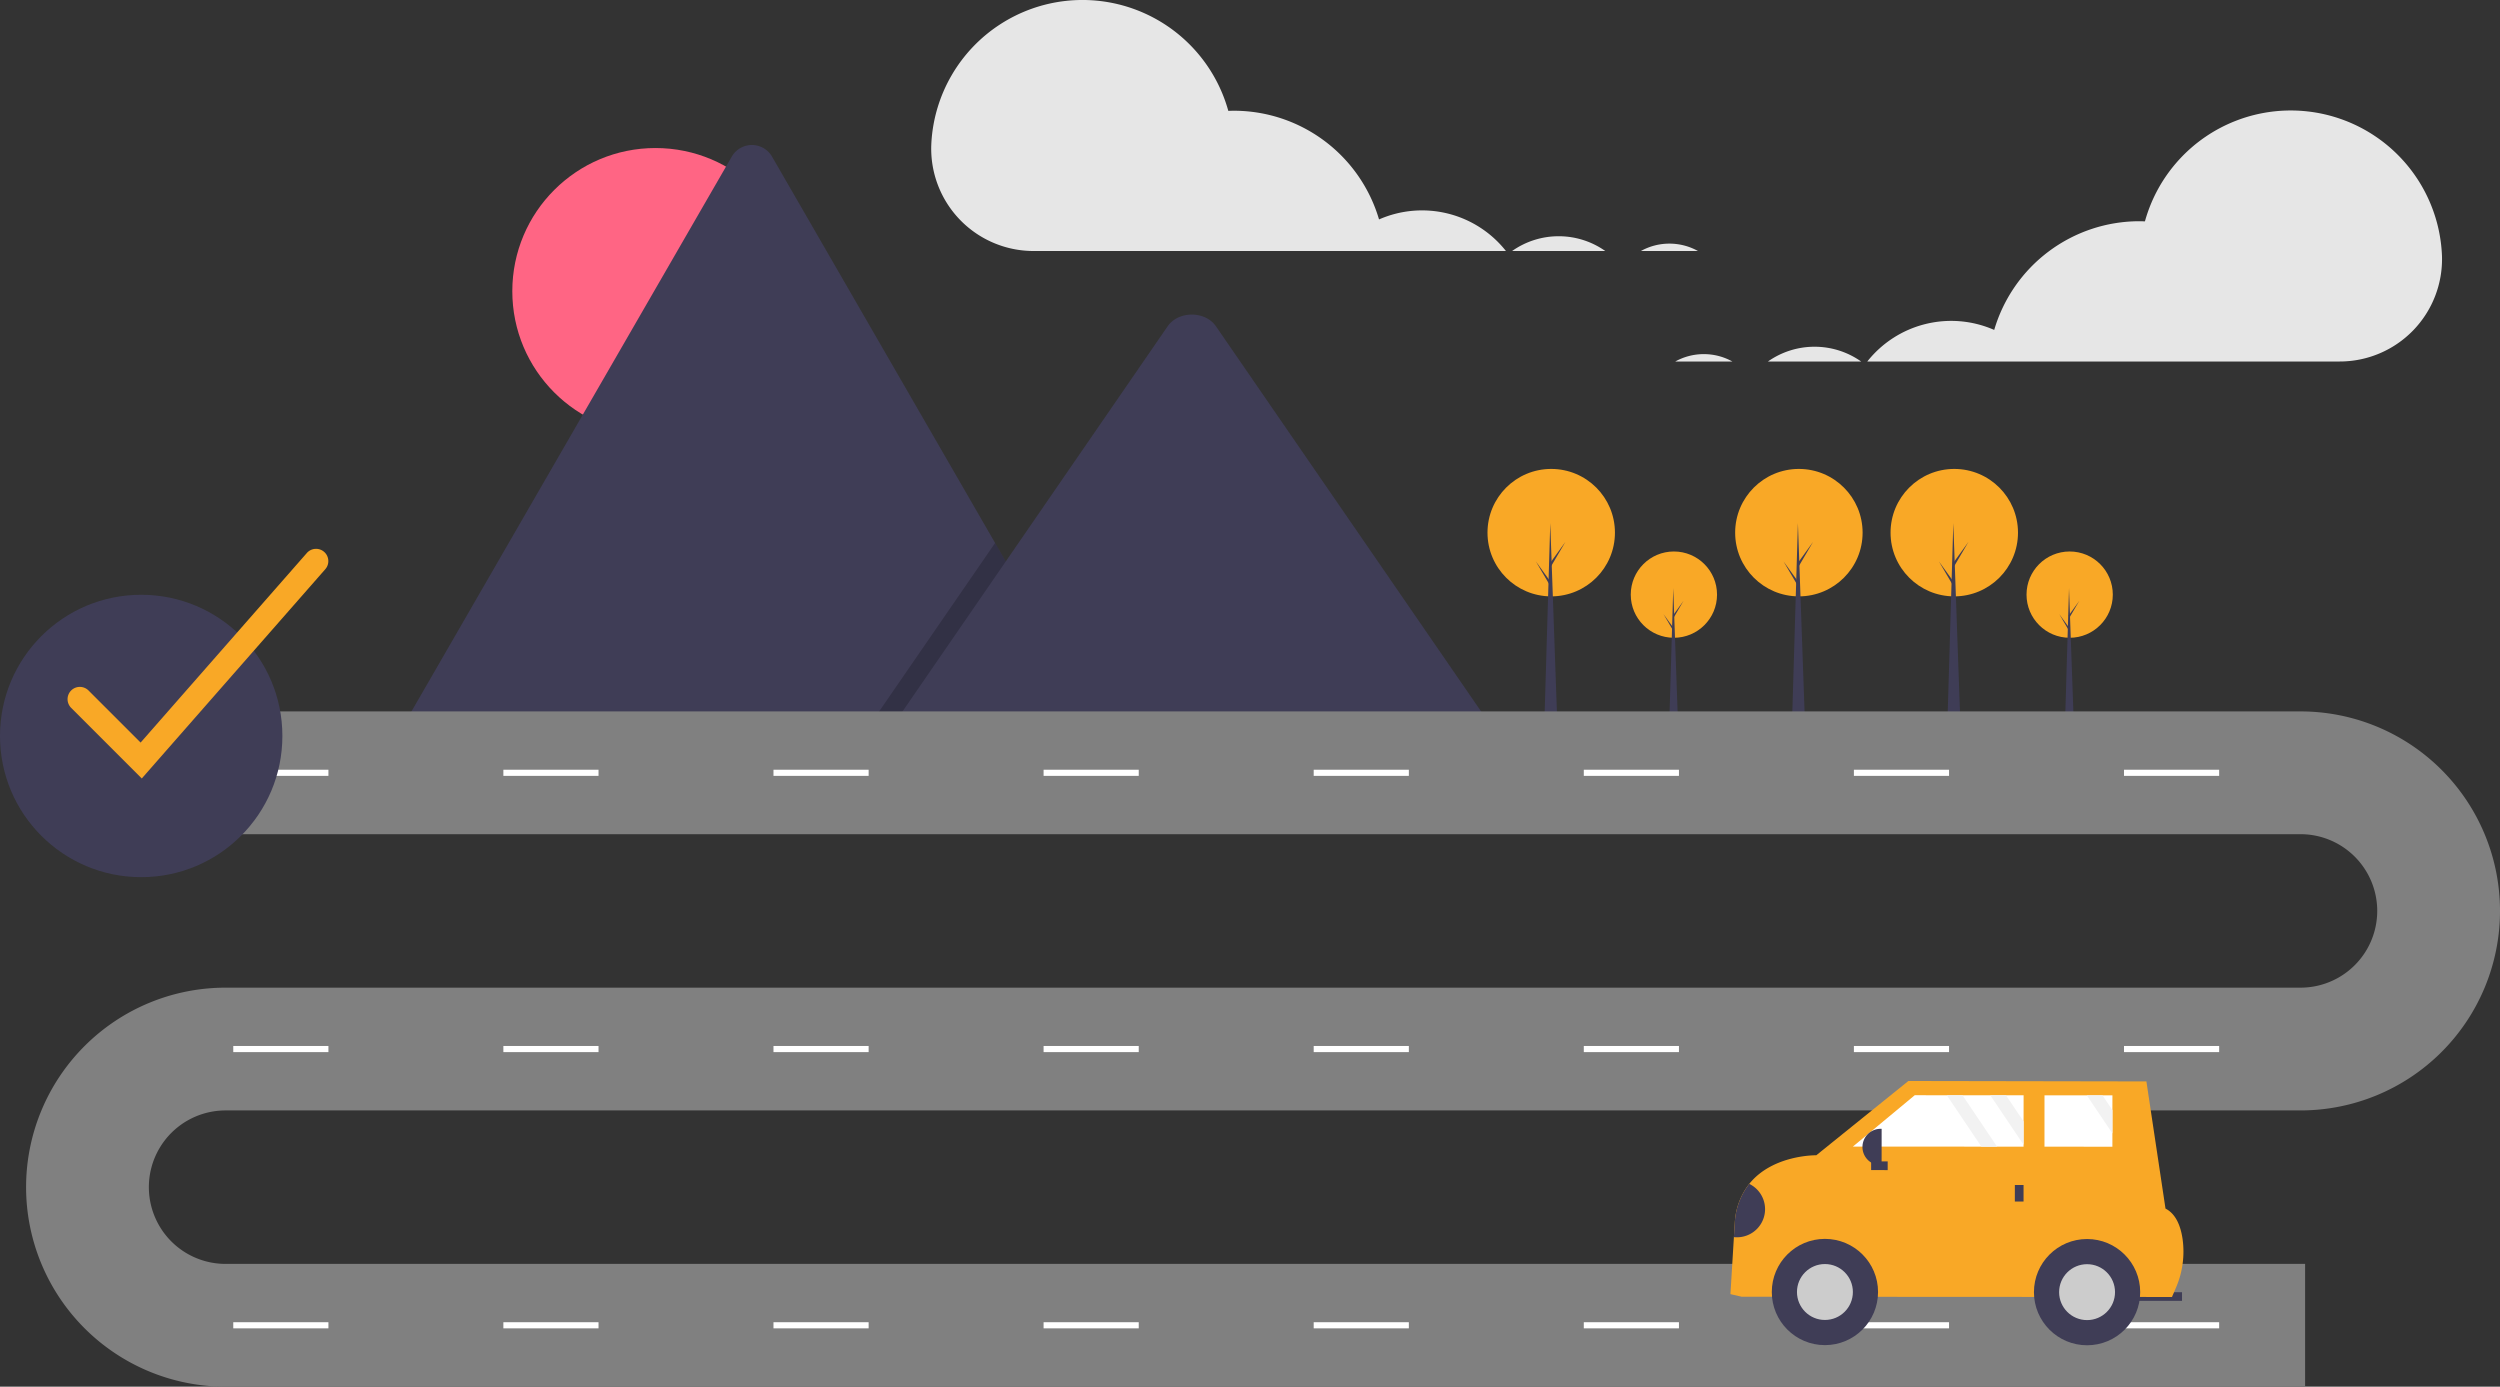 <svg xmlns="http://www.w3.org/2000/svg" xmlns:xlink="http://www.w3.org/1999/xlink" data-name="Layer 1" width="886.351" height="491.631" viewBox="0 0 886.351 491.631"><rect x="0" y="0" width="886.351" height="491.631" fill="#333333" stroke="none"/><title>navigator</title><circle cx="232.396" cy="103.246" r="50.763" fill="#ff6584" data-darkreader-inline-fill="" stylee="--darkreader-inline-fill:#8f001d;"/><path d="M548.406,463.863H299.38a5.079,5.079,0,0,1-.931-.074L416.227,259.78a8.246,8.246,0,0,1,14.355,0L509.626,396.686l3.787,6.551Z" transform="translate(-156.824 -204.184)" fill="#3f3d56" data-darkreader-inline-fill="" stylee="--darkreader-inline-fill:#323145;"/><polygon points="391.582 259.678 306.558 259.678 348.296 199.052 351.3 194.685 352.802 192.502 356.589 199.052 391.582 259.678" opacity="0.2"/><path d="M687.062,463.863H471.675l41.738-60.626,3.004-4.367,54.388-79.007c3.566-5.178,12.144-5.501,16.336-.977a9.83,9.83,0,0,1,.783.977Z" transform="translate(-156.824 -204.184)" fill="#3f3d56" data-darkreader-inline-fill="" stylee="--darkreader-inline-fill:#323145;"/><circle cx="593.463" cy="210.82" r="15.296" fill="#f9a826" data-darkreader-inline-fill="" stylee="--darkreader-inline-fill:#f9ae35;"/><polygon points="594.938 256.894 591.805 256.894 593.233 208.516 594.938 256.894" fill="#3f3d56" data-darkreader-inline-fill="" stylee="--darkreader-inline-fill:#bab4ab;"/><polygon points="593.509 217.685 596.873 213.031 593.463 218.837 593.095 218.192 593.509 217.685" fill="#3f3d56" data-darkreader-inline-fill="" stylee="--darkreader-inline-fill:#bab4ab;"/><polygon points="593.141 222.384 589.777 217.731 593.187 223.536 593.555 222.891 593.141 222.384" fill="#3f3d56" data-darkreader-inline-fill="" stylee="--darkreader-inline-fill:#bab4ab;"/><circle cx="733.78" cy="210.82" r="15.296" fill="#f9a826" data-darkreader-inline-fill="" stylee="--darkreader-inline-fill:#f9ae35;"/><polygon points="735.254 256.894 732.121 256.894 733.55 208.516 735.254 256.894" fill="#3f3d56" data-darkreader-inline-fill="" stylee="--darkreader-inline-fill:#bab4ab;"/><polygon points="733.826 217.685 737.19 213.031 733.78 218.837 733.411 218.192 733.826 217.685" fill="#3f3d56" data-darkreader-inline-fill="" stylee="--darkreader-inline-fill:#bab4ab;"/><polygon points="733.458 222.384 730.094 217.731 733.504 223.536 733.872 222.891 733.458 222.384" fill="#3f3d56" data-darkreader-inline-fill="" stylee="--darkreader-inline-fill:#bab4ab;"/><circle cx="637.775" cy="188.846" r="22.592" fill="#f9a826" data-darkreader-inline-fill="" stylee="--darkreader-inline-fill:#f9ae35;"/><polygon points="639.952 256.894 635.325 256.894 637.434 185.444 639.952 256.894" fill="#3f3d56" data-darkreader-inline-fill="" stylee="--darkreader-inline-fill:#bab4ab;"/><polygon points="637.843 198.985 642.81 192.113 637.775 200.687 637.23 199.734 637.843 198.985" fill="#3f3d56" data-darkreader-inline-fill="" stylee="--darkreader-inline-fill:#bab4ab;"/><polygon points="637.298 205.926 632.331 199.054 637.366 207.627 637.911 206.675 637.298 205.926" fill="#3f3d56" data-darkreader-inline-fill="" stylee="--darkreader-inline-fill:#bab4ab;"/><circle cx="692.868" cy="188.846" r="22.592" fill="#f9a826" data-darkreader-inline-fill="" stylee="--darkreader-inline-fill:#f9ae35;"/><polygon points="695.046 256.894 690.419 256.894 692.528 185.444 695.046 256.894" fill="#3f3d56" data-darkreader-inline-fill="" stylee="--darkreader-inline-fill:#bab4ab;"/><polygon points="692.936 198.985 697.904 192.113 692.868 200.687 692.324 199.734 692.936 198.985" fill="#3f3d56" data-darkreader-inline-fill="" stylee="--darkreader-inline-fill:#bab4ab;"/><polygon points="692.392 205.926 687.424 199.054 692.46 207.627 693.004 206.675 692.392 205.926" fill="#3f3d56" data-darkreader-inline-fill="" stylee="--darkreader-inline-fill:#bab4ab;"/><circle cx="549.969" cy="188.846" r="22.592" fill="#f9a826" data-darkreader-inline-fill="" stylee="--darkreader-inline-fill:#f9ae35;"/><polygon points="552.146 256.894 547.519 256.894 549.629 185.444 552.146 256.894" fill="#3f3d56" data-darkreader-inline-fill="" stylee="--darkreader-inline-fill:#bab4ab;"/><polygon points="550.037 198.985 555.004 192.113 549.969 200.687 549.425 199.734 550.037 198.985" fill="#3f3d56" data-darkreader-inline-fill="" stylee="--darkreader-inline-fill:#bab4ab;"/><polygon points="549.493 205.926 544.525 199.054 549.561 207.627 550.105 206.675 549.493 205.926" fill="#3f3d56" data-darkreader-inline-fill="" stylee="--darkreader-inline-fill:#bab4ab;"/><path d="M974.074,695.816H236.808a70.734,70.734,0,1,1,0-141.468H972.442a27.205,27.205,0,0,0,0-54.411H212.323v-43.529H972.442a70.734,70.734,0,1,1,0,141.468H236.808a27.205,27.205,0,1,0,0,54.411H974.074Z" transform="translate(-156.824 -204.184)" fill="gray" data-darkreader-inline-fill="" stylee="/* --darkreader-inline-fill: #434a4e; */"/><rect x="82.704" y="272.9" width="33.735" height="2.176" fill="#fff" data-darkreader-inline-fill="" stylee="--darkreader-inline-fill:#e8e6e3;"/><rect x="178.467" y="272.9" width="33.735" height="2.176" fill="#fff" data-darkreader-inline-fill="" stylee="--darkreader-inline-fill:#e8e6e3;"/><rect x="274.23" y="272.9" width="33.735" height="2.176" fill="#fff" data-darkreader-inline-fill="" stylee="--darkreader-inline-fill:#e8e6e3;"/><rect x="369.993" y="272.9" width="33.735" height="2.176" fill="#fff" data-darkreader-inline-fill="" stylee="--darkreader-inline-fill:#e8e6e3;"/><rect x="465.756" y="272.9" width="33.735" height="2.176" fill="#fff" data-darkreader-inline-fill="" stylee="--darkreader-inline-fill:#e8e6e3;"/><rect x="561.519" y="272.9" width="33.735" height="2.176" fill="#fff" data-darkreader-inline-fill="" stylee="--darkreader-inline-fill:#e8e6e3;"/><rect x="657.282" y="272.9" width="33.735" height="2.176" fill="#fff" data-darkreader-inline-fill="" stylee="--darkreader-inline-fill:#e8e6e3;"/><rect x="753.045" y="272.9" width="33.735" height="2.176" fill="#fff" data-darkreader-inline-fill="" stylee="--darkreader-inline-fill:#e8e6e3;"/><rect x="82.704" y="370.839" width="33.735" height="2.176" fill="#fff" data-darkreader-inline-fill="" stylee="--darkreader-inline-fill:#e8e6e3;"/><rect x="178.467" y="370.839" width="33.735" height="2.176" fill="#fff" data-darkreader-inline-fill="" stylee="--darkreader-inline-fill:#e8e6e3;"/><rect x="274.23" y="370.839" width="33.735" height="2.176" fill="#fff" data-darkreader-inline-fill="" stylee="--darkreader-inline-fill:#e8e6e3;"/><rect x="369.993" y="370.839" width="33.735" height="2.176" fill="#fff" data-darkreader-inline-fill="" stylee="--darkreader-inline-fill:#e8e6e3;"/><rect x="465.756" y="370.839" width="33.735" height="2.176" fill="#fff" data-darkreader-inline-fill="" stylee="--darkreader-inline-fill:#e8e6e3;"/><rect x="561.519" y="370.839" width="33.735" height="2.176" fill="#fff" data-darkreader-inline-fill="" stylee="--darkreader-inline-fill:#e8e6e3;"/><rect x="657.282" y="370.839" width="33.735" height="2.176" fill="#fff" data-darkreader-inline-fill="" stylee="--darkreader-inline-fill:#e8e6e3;"/><rect x="753.045" y="370.839" width="33.735" height="2.176" fill="#fff" data-darkreader-inline-fill="" stylee="--darkreader-inline-fill:#e8e6e3;"/><rect x="82.704" y="468.779" width="33.735" height="2.176" fill="#fff" data-darkreader-inline-fill="" stylee="--darkreader-inline-fill:#e8e6e3;"/><rect x="178.467" y="468.779" width="33.735" height="2.176" fill="#fff" data-darkreader-inline-fill="" stylee="--darkreader-inline-fill:#e8e6e3;"/><rect x="274.23" y="468.779" width="33.735" height="2.176" fill="#fff" data-darkreader-inline-fill="" stylee="--darkreader-inline-fill:#e8e6e3;"/><rect x="369.993" y="468.779" width="33.735" height="2.176" fill="#fff" data-darkreader-inline-fill="" stylee="--darkreader-inline-fill:#e8e6e3;"/><rect x="465.756" y="468.779" width="33.735" height="2.176" fill="#fff" data-darkreader-inline-fill="" stylee="--darkreader-inline-fill:#e8e6e3;"/><rect x="561.519" y="468.779" width="33.735" height="2.176" fill="#fff" data-darkreader-inline-fill="" stylee="--darkreader-inline-fill:#e8e6e3;"/><rect x="657.282" y="468.779" width="33.735" height="2.176" fill="#fff" data-darkreader-inline-fill="" stylee="--darkreader-inline-fill:#e8e6e3;"/><rect x="753.045" y="468.779" width="33.735" height="2.176" fill="#fff" data-darkreader-inline-fill="" stylee="--darkreader-inline-fill:#e8e6e3;"/><path d="M732.01,298.879a28.992,28.992,0,0,0-6.045-5.704h12.624A21.114,21.114,0,0,0,732.01,298.879Z" transform="translate(-156.824 -204.184)" fill="none"/><path d="M690.743,293.176h2.176c-.468.328-.936.655-1.383,1.01C691.281,293.842,691.009,293.511,690.743,293.176Z" transform="translate(-156.824 -204.184)" fill="none"/><path d="M748.692,290.559a20.833,20.833,0,0,1,10.129,2.617H738.589A20.742,20.742,0,0,1,748.692,290.559Z" transform="translate(-156.824 -204.184)" fill="#e6e6e6" data-darkreader-inline-fill="" stylee="--darkreader-inline-fill:#d8d5d0;"/><path d="M709.431,287.941a28.623,28.623,0,0,1,16.534,5.235H692.919A28.616,28.616,0,0,1,709.431,287.941Z" transform="translate(-156.824 -204.184)" fill="#e6e6e6" data-darkreader-inline-fill="" stylee="--darkreader-inline-fill:#d8d5d0;"/><path d="M487.036,254.807a53.656,53.656,0,0,1,105.274-11.313c.65-.023,1.3-.049,1.955-.049a53.669,53.669,0,0,1,51.482,38.538A37.92,37.92,0,0,1,690.743,293.176h-167.372a36.293,36.293,0,0,1-36.373-37.577Q487.014,255.204,487.036,254.807Z" transform="translate(-156.824 -204.184)" fill="#e6e6e6" data-darkreader-inline-fill="" stylee="--darkreader-inline-fill:#26292b;"/><path d="M777.587,338.055a28.992,28.992,0,0,1,6.045-5.704H771.008A21.114,21.114,0,0,1,777.587,338.055Z" transform="translate(-156.824 -204.184)" fill="none"/><path d="M818.854,332.352h-2.176c.468.328.936.655,1.383,1.01C818.316,333.018,818.588,332.687,818.854,332.352Z" transform="translate(-156.824 -204.184)" fill="none"/><path d="M760.905,329.734a20.833,20.833,0,0,0-10.129,2.617h20.232A20.742,20.742,0,0,0,760.905,329.734Z" transform="translate(-156.824 -204.184)" fill="#e6e6e6" data-darkreader-inline-fill="" stylee="--darkreader-inline-fill:#d8d5d0;"/><path d="M800.166,327.117a28.623,28.623,0,0,0-16.534,5.235h33.046A28.616,28.616,0,0,0,800.166,327.117Z" transform="translate(-156.824 -204.184)" fill="#e6e6e6" data-darkreader-inline-fill="" stylee="--darkreader-inline-fill:#d8d5d0;"/><path d="M1022.561,293.983a53.656,53.656,0,0,0-105.274-11.313c-.65-.023-1.3-.049-1.955-.049a53.669,53.669,0,0,0-51.482,38.538A37.92,37.92,0,0,0,818.854,332.352H986.226a36.293,36.293,0,0,0,36.373-37.577Q1022.583,294.379,1022.561,293.983Z" transform="translate(-156.824 -204.184)" fill="#e6e6e6" data-darkreader-inline-fill="" stylee="--darkreader-inline-fill:#26292b;"/><rect x="910.977" y="662.314" width="19.453" height="3.088" transform="translate(1684.227 1124.024) rotate(-179.969)" fill="#3f3d56" data-darkreader-inline-fill="" stylee="--darkreader-inline-fill:#bab4ab;"/><path d="M770.332,663.006l4.014.928,152.533.082,1.372-3.196a32.257,32.257,0,0,0,2.371-17.442c-.657-4.414-2.303-8.799-6.042-10.704L917.811,587.59l-84.389-.151L800.772,613.773s-15.401-.277-23.768,10.14a24.45,24.45,0,0,0-5.114,13.466l-.33,5.419Z" transform="translate(-156.824 -204.184)" fill="#f9a826" data-darkreader-inline-fill="" stylee="--darkreader-inline-fill:#b47105;"/><circle cx="647.009" cy="458.067" r="18.835" fill="#3f3d56" data-darkreader-inline-fill="" stylee="--darkreader-inline-fill:#bab4ab;"/><circle cx="647.009" cy="458.067" r="9.913" fill="#ccc" data-darkreader-inline-fill="" stylee="--darkreader-inline-fill:#c8c3bc;"/><circle cx="739.95" cy="458.117" r="18.835" fill="#3f3d56" data-darkreader-inline-fill="" stylee="--darkreader-inline-fill:#bab4ab;"/><circle cx="739.95" cy="458.117" r="9.913" fill="#ccc" data-darkreader-inline-fill="" stylee="--darkreader-inline-fill:#c8c3bc;"/><polygon points="656.92 406.511 702.483 406.53 708.045 406.53 717.435 406.537 717.435 405.852 717.442 397.594 717.449 388.322 711.201 388.322 705.639 388.316 695.787 388.309 690.225 388.309 678.851 388.302 656.92 406.511" fill="#fff" data-darkreader-inline-fill="" stylee="--darkreader-inline-fill:#e8e6e3;"/><polygon points="724.849 406.544 748.929 406.557 748.935 401.832 748.935 393.574 748.942 388.342 745.416 388.342 739.854 388.335 724.856 388.329 724.849 406.544" fill="#fff" data-darkreader-inline-fill="" stylee="--darkreader-inline-fill:#e8e6e3;"/><rect x="871.165" y="624.31" width="3.088" height="5.867" transform="translate(1588.257 1050.768) rotate(-179.969)" fill="#3f3d56" data-darkreader-inline-fill="" stylee="--darkreader-inline-fill:#bab4ab;"/><rect x="821.612" y="614.557" width="3.088" height="5.867" transform="translate(1284.262 -409.52) rotate(90.031)" fill="#3f3d56" data-darkreader-inline-fill="" stylee="--darkreader-inline-fill:#bab4ab;"/><path d="M817.138,604.397h.34a6.453,6.453,0,0,1,6.453,6.453v0a6.453,6.453,0,0,1-6.453,6.453h-.34a0,0,0,0,1,0,0V604.397A0,0,0,0,1,817.138,604.397Z" transform="translate(1483.919 1017.955) rotate(-179.969)" fill="#3f3d56" data-darkreader-inline-fill="" stylee="--darkreader-inline-fill:#bab4ab;"/><path d="M771.559,642.797a9.975,9.975,0,0,0,5.445-18.885,24.45,24.45,0,0,0-5.114,13.466Z" transform="translate(-156.824 -204.184)" fill="#3f3d56" data-darkreader-inline-fill="" stylee="--darkreader-inline-fill:#bab4ab;"/><polygon points="705.639 388.316 717.435 405.852 717.442 397.594 711.201 388.322 705.639 388.316" fill="#f2f2f2" data-darkreader-inline-fill="" stylee="--darkreader-inline-fill:#e0ddd9;"/><polygon points="739.854 388.335 748.935 401.832 748.935 393.574 745.416 388.342 739.854 388.335" fill="#f2f2f2" data-darkreader-inline-fill="" stylee="--darkreader-inline-fill:#e0ddd9;"/><polygon points="690.225 388.309 702.483 406.53 708.045 406.53 695.787 388.309 690.225 388.309" fill="#f2f2f2" data-darkreader-inline-fill="" stylee="--darkreader-inline-fill:#e0ddd9;"/><circle cx="50.058" cy="260.93" r="50.058" fill="#3f3d56" data-darkreader-inline-fill="" stylee="--darkreader-inline-fill:#323145;"/><path d="M207.091,480.184l-25.051-25.051a4.353,4.353,0,0,1,6.156-6.156L206.674,467.455l58.964-67.239a4.353,4.353,0,0,1,6.545,5.74Z" transform="translate(-156.824 -204.184)" fill="#f9a826" data-darkreader-inline-fill="" stylee="--darkreader-inline-fill:#f9ae35;"/></svg>